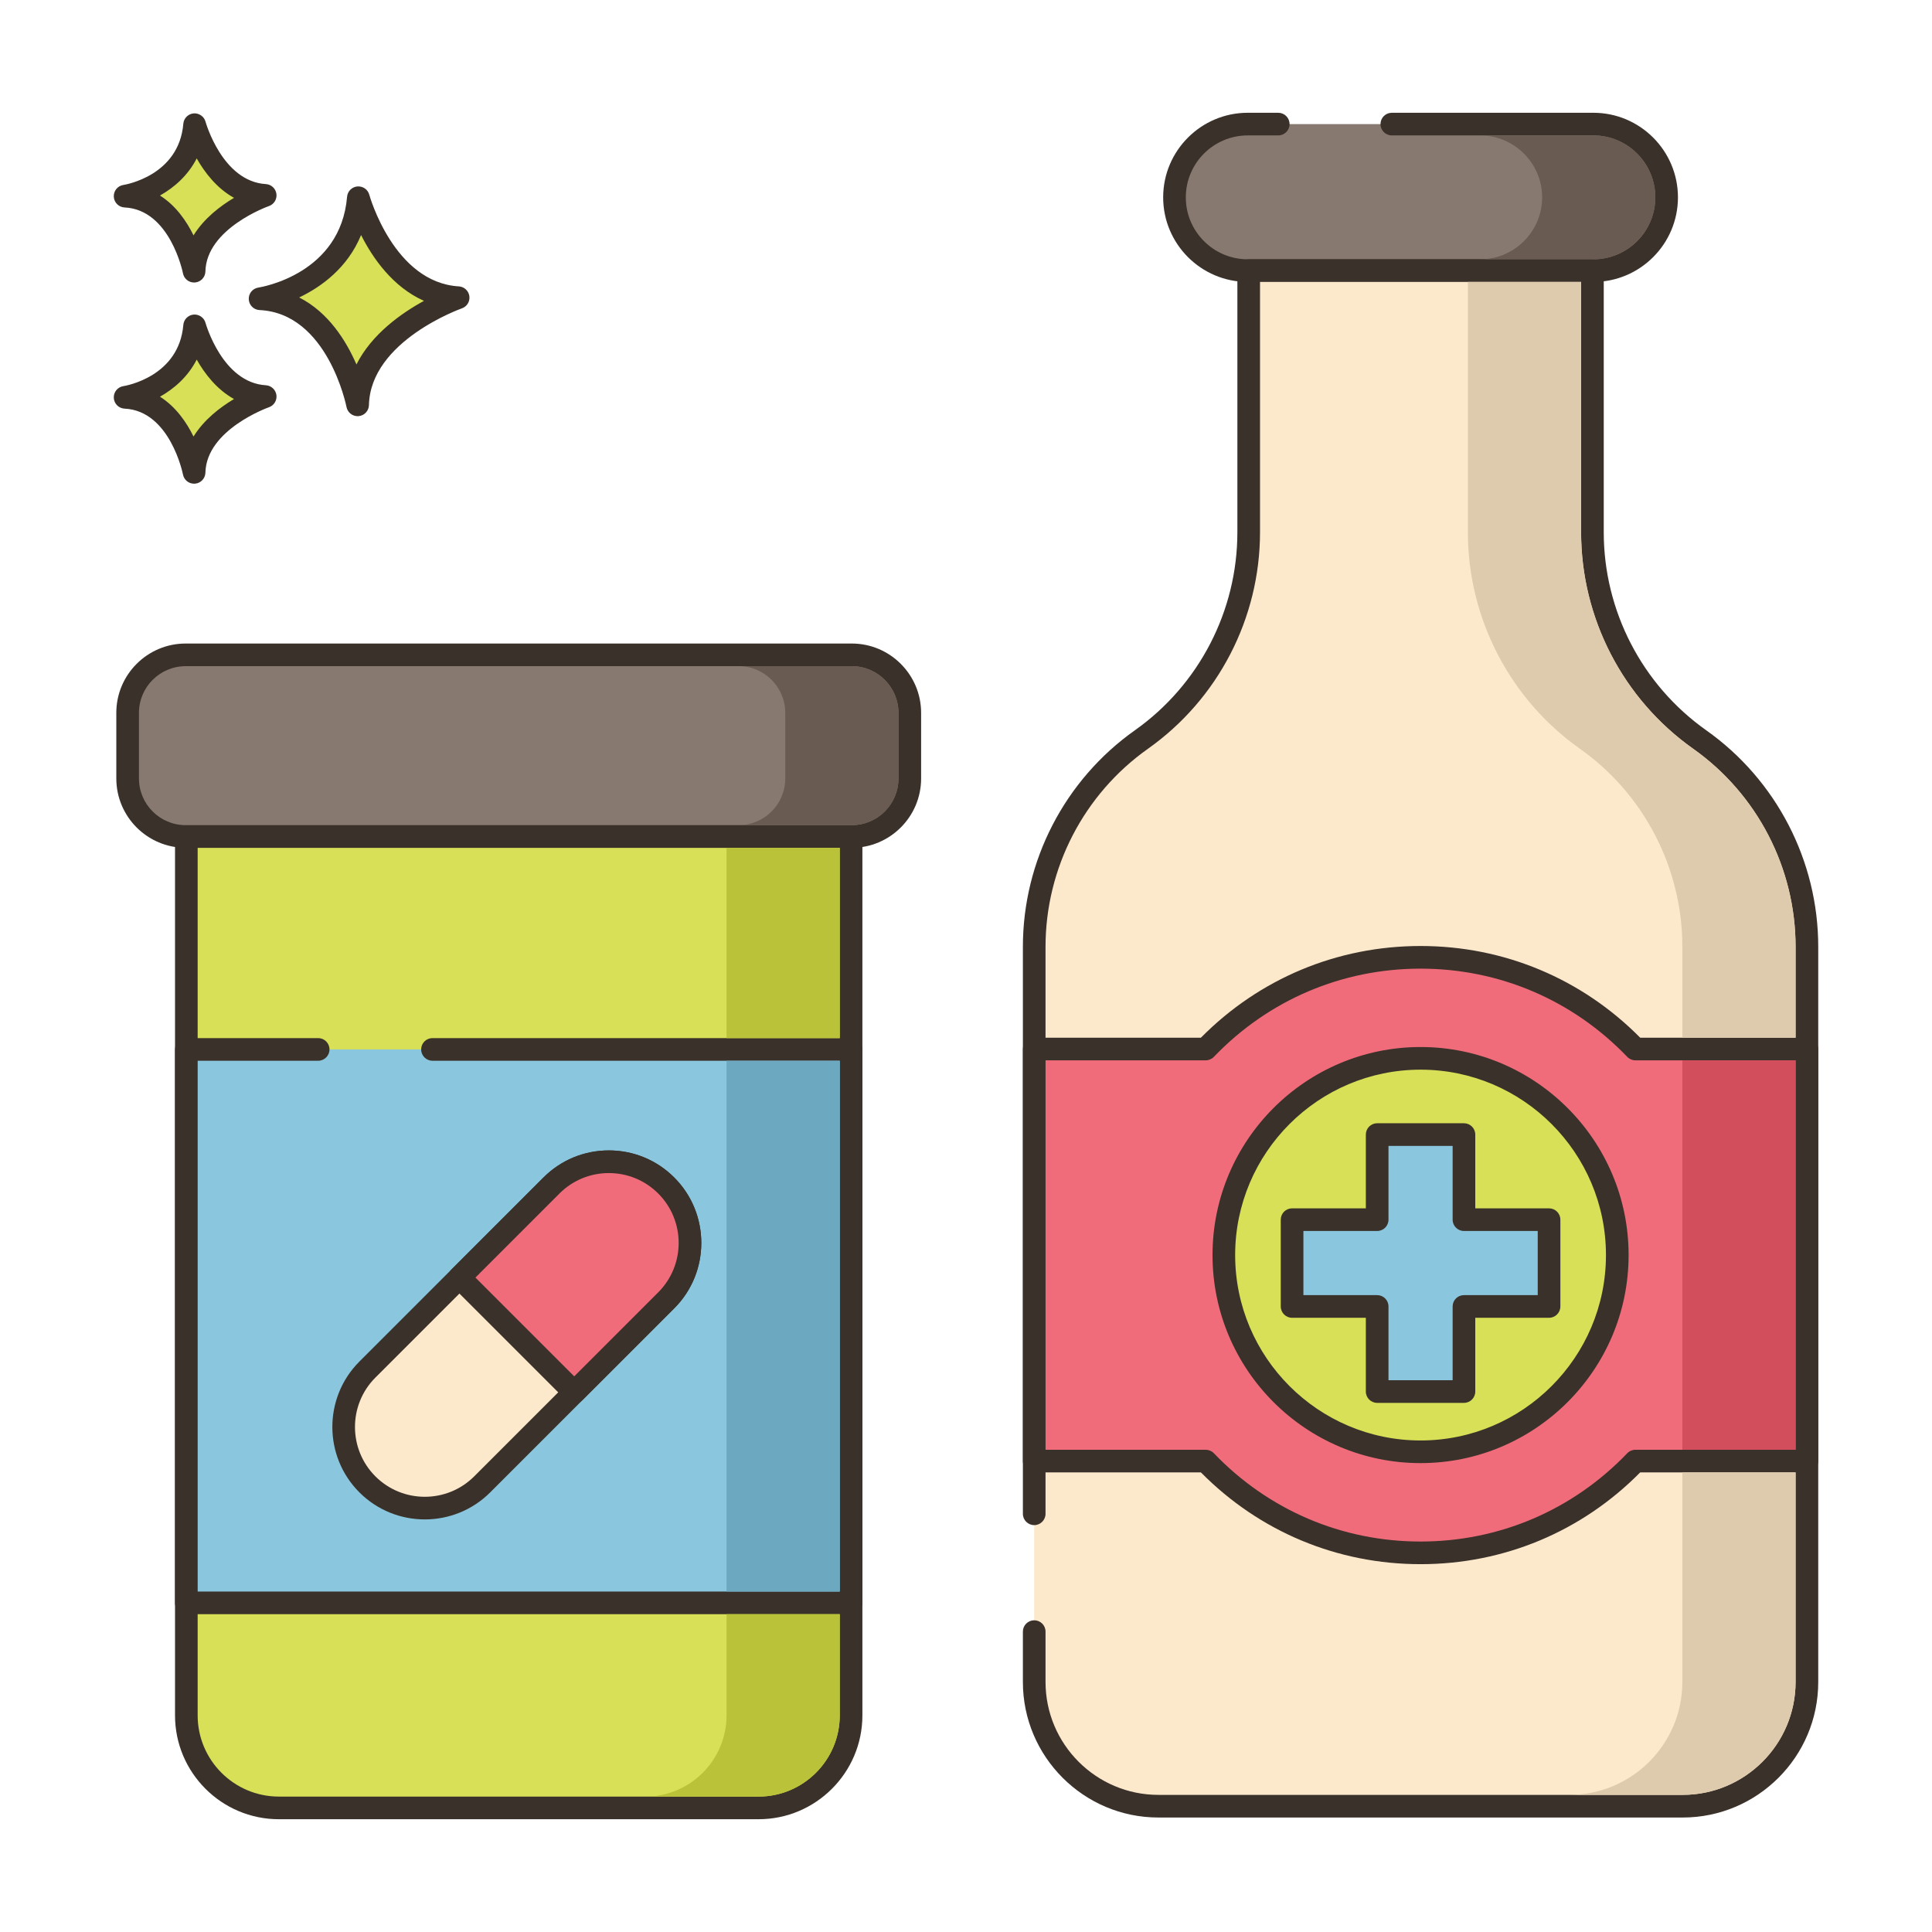 <?xml version="1.0" encoding="utf-8"?>
<!-- Generator: Adobe Illustrator 22.0.0, SVG Export Plug-In . SVG Version: 6.00 Build 0)  -->
<svg xmlns="http://www.w3.org/2000/svg" xmlns:xlink="http://www.w3.org/1999/xlink" version="1.1" id="Layer_2" x="0px" y="0px" viewBox="0 0 256 256" style="enable-background:new 0 0 256 256;" xml:space="preserve" width="512" height="512">
<style type="text/css">
	.st0{fill:#3A312A;}
	.st1{fill:#D7E057;}
	.st2{fill:#FCE8CB;}
	.st3{fill:#F16C7A;}
	.st4{fill:#87796F;}
	.st5{fill:#8AC6DD;}
	.st6{fill:#D34E5C;}
	.st7{fill:#6CA8BF;}
	.st8{fill-rule:evenodd;clip-rule:evenodd;fill:#FCE8CB;}
	.st9{fill:#695B51;}
	.st10{fill:#B9C239;}
	.st11{fill:#DECAAD;}
	.st12{fill:#FCE8CB;stroke:#3A312A;stroke-width:3;stroke-linecap:round;stroke-linejoin:round;stroke-miterlimit:10;}
	.st13{fill:#F5978A;}
</style>
<g>
	<g>
		<g>
			<path class="st1" d="M47.485,26.198c-0.974,11.564-13.025,13.389-13.025,13.389c10.347,0.487,12.925,14.059,12.925,14.059     c0.221-9.677,13.321-14.202,13.321-14.202C50.893,38.857,47.485,26.198,47.485,26.198z"/>
		</g>
	</g>
	<g>
		<g>
			<path class="st0" d="M60.797,37.947c-8.604-0.514-11.832-12.024-11.863-12.14c-0.19-0.702-0.844-1.161-1.584-1.102     c-0.725,0.066-1.298,0.642-1.359,1.367c-0.859,10.215-11.312,11.963-11.754,12.032c-0.763,0.115-1.313,0.79-1.273,1.56     c0.04,0.77,0.657,1.384,1.428,1.421c9.027,0.425,11.498,12.718,11.521,12.842c0.138,0.711,0.76,1.217,1.473,1.217     c0.042,0,0.084-0.002,0.126-0.005c0.765-0.064,1.357-0.693,1.375-1.459c0.193-8.508,12.191-12.777,12.312-12.819     c0.676-0.235,1.092-0.914,0.994-1.622C62.094,38.531,61.511,37.99,60.797,37.947z M47.23,48.292     c-1.356-3.13-3.709-6.907-7.587-8.876c2.932-1.405,6.409-3.913,8.202-8.273c1.551,3.071,4.199,6.88,8.334,8.722     C53.172,41.506,49.257,44.271,47.23,48.292z"/>
		</g>
	</g>
	<g>
		<g>
			<path class="st1" d="M25.786,43.179c-0.689,8.179-9.212,9.471-9.212,9.471c7.318,0.344,9.142,9.944,9.142,9.944     c0.156-6.845,9.422-10.045,9.422-10.045C28.197,52.133,25.786,43.179,25.786,43.179z"/>
		</g>
	</g>
	<g>
		<g>
			<path class="st0" d="M35.229,51.05c-5.767-0.345-7.973-8.185-7.995-8.264c-0.189-0.702-0.867-1.163-1.581-1.102     c-0.726,0.065-1.3,0.643-1.361,1.368c-0.578,6.87-7.646,8.066-7.941,8.113c-0.763,0.115-1.313,0.79-1.273,1.561     c0.04,0.77,0.657,1.384,1.428,1.421c6.035,0.284,7.723,8.644,7.738,8.726c0.136,0.713,0.759,1.22,1.473,1.22     c0.041,0,0.083-0.001,0.124-0.005c0.766-0.063,1.359-0.694,1.377-1.461c0.13-5.709,8.332-8.634,8.412-8.662     c0.677-0.234,1.094-0.913,0.997-1.622C36.527,51.635,35.942,51.093,35.229,51.05z M25.644,57.845     c-0.924-1.886-2.34-3.947-4.447-5.28c1.855-1.041,3.697-2.629,4.87-4.916c1.058,1.873,2.654,3.955,4.941,5.224     C29.158,53.974,27.02,55.613,25.644,57.845z"/>
		</g>
	</g>
	<g>
		<g>
			<path class="st1" d="M25.786,16.521c-0.689,8.179-9.212,9.471-9.212,9.471c7.318,0.345,9.142,9.944,9.142,9.944     c0.156-6.845,9.422-10.045,9.422-10.045C28.197,25.475,25.786,16.521,25.786,16.521z"/>
		</g>
	</g>
	<g>
		<g>
			<path class="st0" d="M35.229,24.393c-5.767-0.345-7.973-8.186-7.995-8.265c-0.189-0.702-0.867-1.162-1.581-1.102     c-0.726,0.065-1.3,0.643-1.361,1.368c-0.578,6.871-7.646,8.067-7.941,8.114c-0.763,0.115-1.313,0.79-1.273,1.56     c0.04,0.77,0.657,1.384,1.428,1.421c6.035,0.284,7.723,8.644,7.738,8.726c0.136,0.713,0.759,1.22,1.473,1.22     c0.041,0,0.083-0.001,0.124-0.005c0.766-0.064,1.359-0.694,1.377-1.461c0.13-5.71,8.332-8.634,8.412-8.662     c0.677-0.234,1.094-0.913,0.997-1.622C36.527,24.977,35.942,24.436,35.229,24.393z M25.644,31.188     c-0.924-1.886-2.34-3.947-4.447-5.28c1.855-1.041,3.697-2.63,4.87-4.916c1.058,1.873,2.655,3.954,4.941,5.224     C29.158,27.316,27.02,28.956,25.644,31.188z"/>
		</g>
	</g>
	<g>
		<g>
			<path class="st4" d="M211.13,16.443h-45.796c-5.361,0-9.707,4.346-9.707,9.707v0c0,5.361,4.346,9.707,9.707,9.707h45.796     c5.361,0,9.707-4.346,9.707-9.707v0C220.837,20.789,216.491,16.443,211.13,16.443z"/>
		</g>
	</g>
	<g>
		<g>
			<path class="st0" d="M211.13,14.943h-26.707c-0.828,0-1.5,0.671-1.5,1.5s0.672,1.5,1.5,1.5h26.707     c4.525,0,8.207,3.682,8.207,8.208c0,4.525-3.682,8.207-8.207,8.207h-45.796c-4.526,0-8.208-3.682-8.208-8.208     s3.682-8.208,8.208-8.208h4.04c0.828,0,1.5-0.671,1.5-1.5s-0.672-1.5-1.5-1.5h-4.04c-6.18,0-11.208,5.028-11.208,11.208     c0,6.18,5.028,11.207,11.208,11.207h45.796c6.18,0,11.207-5.028,11.207-11.208S217.31,14.943,211.13,14.943z"/>
		</g>
	</g>
	<g>
		<g>
			<path class="st2" d="M225.215,97.988c-8.912-6.306-14.211-16.545-14.211-27.462V35.858h-45.545v34.668     c0,10.917-5.298,21.156-14.211,27.462c-8.913,6.306-14.211,16.545-14.211,27.462v97.42c0,9.091,7.37,16.461,16.461,16.461h69.467     c9.091,0,16.461-7.37,16.461-16.461v-97.42C239.426,114.532,234.128,104.294,225.215,97.988z"/>
		</g>
	</g>
	<g>
		<g>
			<path class="st0" d="M226.081,96.763c-8.501-6.015-13.576-15.824-13.576-26.238V35.858c0-0.829-0.672-1.5-1.5-1.5h-45.546     c-0.828,0-1.5,0.671-1.5,1.5v34.667c0,10.414-5.075,20.223-13.577,26.238c-9.295,6.576-14.844,17.3-14.844,28.687v75.135     c0,0.829,0.672,1.5,1.5,1.5s1.5-0.671,1.5-1.5V125.45c0-10.415,5.075-20.223,13.576-26.238     c9.295-6.577,14.845-17.301,14.845-28.687V37.358h42.546v33.167c0,11.386,5.549,22.11,14.844,28.687     c8.502,6.015,13.577,15.823,13.577,26.238v97.42c0,8.249-6.712,14.961-14.961,14.961h-69.467c-8.249,0-14.96-6.711-14.96-14.961     v-6.675c0-0.829-0.672-1.5-1.5-1.5s-1.5,0.671-1.5,1.5v6.675c0,9.903,8.057,17.961,17.96,17.961h69.467     c9.903,0,17.961-8.057,17.961-17.961v-97.42C240.926,114.063,235.376,103.339,226.081,96.763z"/>
		</g>
	</g>
	<g>
		<g>
			<path class="st3" d="M216.702,139c-7.18-7.48-17.28-12.15-28.47-12.15s-21.29,4.67-28.47,12.15h-22.72v54.6h22.72     c7.18,7.49,17.28,12.16,28.47,12.16s21.29-4.67,28.47-12.16h22.72V139H216.702z"/>
		</g>
	</g>
	<g>
		<g>
			<path class="st0" d="M239.422,137.5h-22.087c-7.759-7.841-18.067-12.15-29.104-12.15s-21.345,4.309-29.103,12.15h-22.087     c-0.828,0-1.5,0.671-1.5,1.5v54.6c0,0.829,0.672,1.5,1.5,1.5h22.087c7.753,7.847,18.062,12.161,29.103,12.161     c11.039,0,21.35-4.313,29.104-12.161h22.087c0.828,0,1.5-0.671,1.5-1.5V139C240.922,138.172,240.25,137.5,239.422,137.5z      M237.922,192.1h-21.22c-0.409,0-0.8,0.167-1.083,0.462c-7.232,7.544-16.959,11.699-27.388,11.699     c-10.43,0-20.155-4.155-27.387-11.699c-0.283-0.295-0.674-0.462-1.083-0.462h-21.22v-51.6h21.22c0.408,0,0.799-0.167,1.082-0.461     c7.235-7.538,16.962-11.689,27.388-11.689s20.152,4.151,27.389,11.689c0.283,0.295,0.674,0.461,1.082,0.461h21.22V192.1z"/>
		</g>
	</g>
	<g>
		<g>
			
				<ellipse transform="matrix(0.707 -0.707 0.707 0.707 -62.462 181.809)" class="st1" cx="188.232" cy="166.302" rx="26.067" ry="26.067"/>
		</g>
	</g>
	<g>
		<g>
			<path class="st0" d="M188.231,138.735c-15.201,0-27.567,12.367-27.567,27.567c0,15.201,12.366,27.567,27.567,27.567     s27.567-12.367,27.567-27.567C215.799,151.102,203.433,138.735,188.231,138.735z M188.231,190.87     c-13.547,0-24.567-11.021-24.567-24.567c0-13.546,11.021-24.567,24.567-24.567s24.567,11.021,24.567,24.567     C212.799,179.849,201.778,190.87,188.231,190.87z"/>
		</g>
	</g>
	<g>
		<g>
			<path class="st1" d="M24.692,110.837v116.46c0,6.77,5.49,12.26,12.26,12.26h63.56c6.77,0,12.26-5.49,12.26-12.26v-116.46H24.692z     "/>
		</g>
	</g>
	<g>
		<g>
			<path class="st0" d="M112.771,109.337h-88.08c-0.828,0-1.5,0.671-1.5,1.5v116.46c0,7.587,6.173,13.76,13.761,13.76h63.56     c7.587,0,13.76-6.173,13.76-13.76v-116.46C114.271,110.008,113.6,109.337,112.771,109.337z M111.271,227.297     c0,5.933-4.827,10.76-10.76,10.76h-63.56c-5.934,0-10.761-4.827-10.761-10.76v-114.96h85.08V227.297z"/>
		</g>
	</g>
	<g>
		<g>
			<path class="st4" d="M112.866,86.771H24.597c-4.245,0-7.686,3.441-7.686,7.686v8.695c0,4.245,3.441,7.686,7.686,7.686h88.269     c4.245,0,7.686-3.441,7.686-7.686v-8.695C120.552,90.212,117.111,86.771,112.866,86.771z"/>
		</g>
	</g>
	<g>
		<g>
			<path class="st0" d="M112.866,85.271H24.598c-5.064,0-9.186,4.121-9.186,9.185v8.695c0,5.065,4.121,9.186,9.186,9.186h88.269     c5.064,0,9.186-4.121,9.186-9.186v-8.695C122.052,89.392,117.931,85.271,112.866,85.271z M119.052,103.152     c0,3.411-2.774,6.186-6.186,6.186H24.598c-3.411,0-6.186-2.775-6.186-6.186v-8.695c0-3.411,2.774-6.185,6.186-6.185h88.269     c3.411,0,6.186,2.775,6.186,6.185V103.152z"/>
		</g>
	</g>
	<g>
		<g>
			<rect x="24.692" y="139.054" class="st5" width="88.08" height="73.333"/>
		</g>
	</g>
	<g>
		<g>
			<path class="st0" d="M112.771,137.554H57.306c-0.828,0-1.5,0.671-1.5,1.5c0,0.829,0.672,1.5,1.5,1.5h53.966v70.333h-85.08     v-70.333h15.967c0.828,0,1.5-0.671,1.5-1.5c0-0.829-0.672-1.5-1.5-1.5H24.691c-0.828,0-1.5,0.671-1.5,1.5v73.333     c0,0.829,0.672,1.5,1.5,1.5h88.08c0.828,0,1.5-0.671,1.5-1.5v-73.333C114.271,138.225,113.6,137.554,112.771,137.554z"/>
		</g>
	</g>
	<g>
		<g>
			<path class="st2" d="M88.281,157.088c-4.2-4.201-11.011-4.201-15.211,0l-24.387,24.387c-4.201,4.201-4.201,11.011,0,15.211     c4.2,4.201,11.011,4.201,15.211,0l24.387-24.387C92.481,168.099,92.481,161.288,88.281,157.088z"/>
		</g>
	</g>
	<g>
		<g>
			<path class="st0" d="M89.342,156.027c-2.315-2.315-5.394-3.59-8.667-3.59s-6.352,1.275-8.666,3.59l-24.387,24.387     c-4.778,4.779-4.778,12.554,0,17.333c2.39,2.39,5.527,3.584,8.666,3.584s6.277-1.195,8.667-3.584l24.387-24.387     C94.12,168.581,94.12,160.806,89.342,156.027z M87.221,171.239l-24.387,24.387c-3.609,3.607-9.481,3.609-13.091,0     c-3.608-3.609-3.608-9.482,0-13.09l24.387-24.387c1.748-1.748,4.072-2.711,6.545-2.711s4.797,0.963,6.546,2.711     C90.829,161.757,90.829,167.63,87.221,171.239z"/>
		</g>
	</g>
	<g>
		<g>
			<path class="st3" d="M88.281,157.088c-4.2-4.201-11.011-4.201-15.211,0l-12.193,12.193l15.211,15.211l12.193-12.193     C92.481,168.099,92.481,161.288,88.281,157.088z"/>
		</g>
	</g>
	<g>
		<g>
			<path class="st0" d="M89.342,156.027c-2.315-2.315-5.394-3.59-8.667-3.59s-6.352,1.275-8.666,3.59l-12.193,12.193     c-0.586,0.586-0.586,1.535,0,2.121l15.211,15.211c0.293,0.293,0.677,0.44,1.061,0.44s0.768-0.146,1.061-0.44l12.194-12.193     C94.12,168.581,94.12,160.806,89.342,156.027z M87.221,171.239l-11.134,11.133l-13.09-13.09l11.133-11.133     c1.748-1.748,4.072-2.711,6.545-2.711s4.797,0.963,6.546,2.711C90.829,161.757,90.829,167.63,87.221,171.239z"/>
		</g>
	</g>
	<g>
		<g>
			<polygon class="st5" points="193.982,161.612 193.982,150.337 182.482,150.337 182.482,161.612 171.207,161.612 171.207,173.112      182.482,173.112 182.482,184.387 193.982,184.387 193.982,173.112 205.257,173.112 205.257,161.612    "/>
		</g>
	</g>
	<g>
		<g>
			<path class="st0" d="M205.257,160.112h-9.775v-9.775c0-0.829-0.672-1.5-1.5-1.5h-11.5c-0.828,0-1.5,0.671-1.5,1.5v9.775h-9.774     c-0.828,0-1.5,0.671-1.5,1.5v11.5c0,0.829,0.672,1.5,1.5,1.5h9.774v9.775c0,0.829,0.672,1.5,1.5,1.5h11.5     c0.828,0,1.5-0.671,1.5-1.5v-9.775h9.775c0.828,0,1.5-0.671,1.5-1.5v-11.5C206.757,160.783,206.085,160.112,205.257,160.112z      M203.757,171.612h-9.775c-0.828,0-1.5,0.671-1.5,1.5v9.775h-8.5v-9.775c0-0.829-0.672-1.5-1.5-1.5h-9.774v-8.5h9.774     c0.828,0,1.5-0.671,1.5-1.5v-9.775h8.5v9.775c0,0.829,0.672,1.5,1.5,1.5h9.775V171.612z"/>
		</g>
	</g>
	<g>
		<g>
			<path class="st9" d="M211.132,17.947h-15c4.52,0,8.21,3.68,8.21,8.2c0,4.53-3.69,8.21-8.21,8.21h15c4.52,0,8.21-3.68,8.21-8.21     C219.342,21.627,215.652,17.947,211.132,17.947z"/>
		</g>
	</g>
	<g>
		<g>
			<path class="st11" d="M222.922,195.097v27.77c0,8.25-6.71,14.96-14.96,14.96h15c8.25,0,14.96-6.71,14.96-14.96v-27.77H222.922z"/>
		</g>
	</g>
	<g>
		<g>
			<path class="st11" d="M224.352,99.217c-9.3-6.58-14.85-17.31-14.85-28.69v-33.17h-15v33.17c0,11.38,5.55,22.11,14.85,28.69     c8.5,6.01,13.57,15.82,13.57,26.23v12.05h15v-12.05C237.922,115.037,232.852,105.227,224.352,99.217z"/>
		</g>
	</g>
	<g>
		<g>
			<rect x="222.922" y="140.497" class="st6" width="15" height="51.6"/>
		</g>
	</g>
	<g>
		<g>
			<path class="st10" d="M96.272,213.887v13.41c0,5.93-4.83,10.76-10.76,10.76h15c5.93,0,10.76-4.83,10.76-10.76v-13.41H96.272z"/>
		</g>
	</g>
	<g>
		<g>
			<rect x="96.272" y="112.337" class="st10" width="15" height="25.22"/>
		</g>
	</g>
	<g>
		<g>
			<path class="st9" d="M112.862,88.267h-15c3.42,0,6.19,2.78,6.19,6.19v8.69c0,3.42-2.77,6.19-6.19,6.19h15     c3.42,0,6.19-2.77,6.19-6.19v-8.69C119.052,91.047,116.282,88.267,112.862,88.267z"/>
		</g>
	</g>
	<g>
		<g>
			<rect x="96.272" y="140.557" class="st7" width="15" height="70.33"/>
		</g>
	</g>
</g>
</svg>
